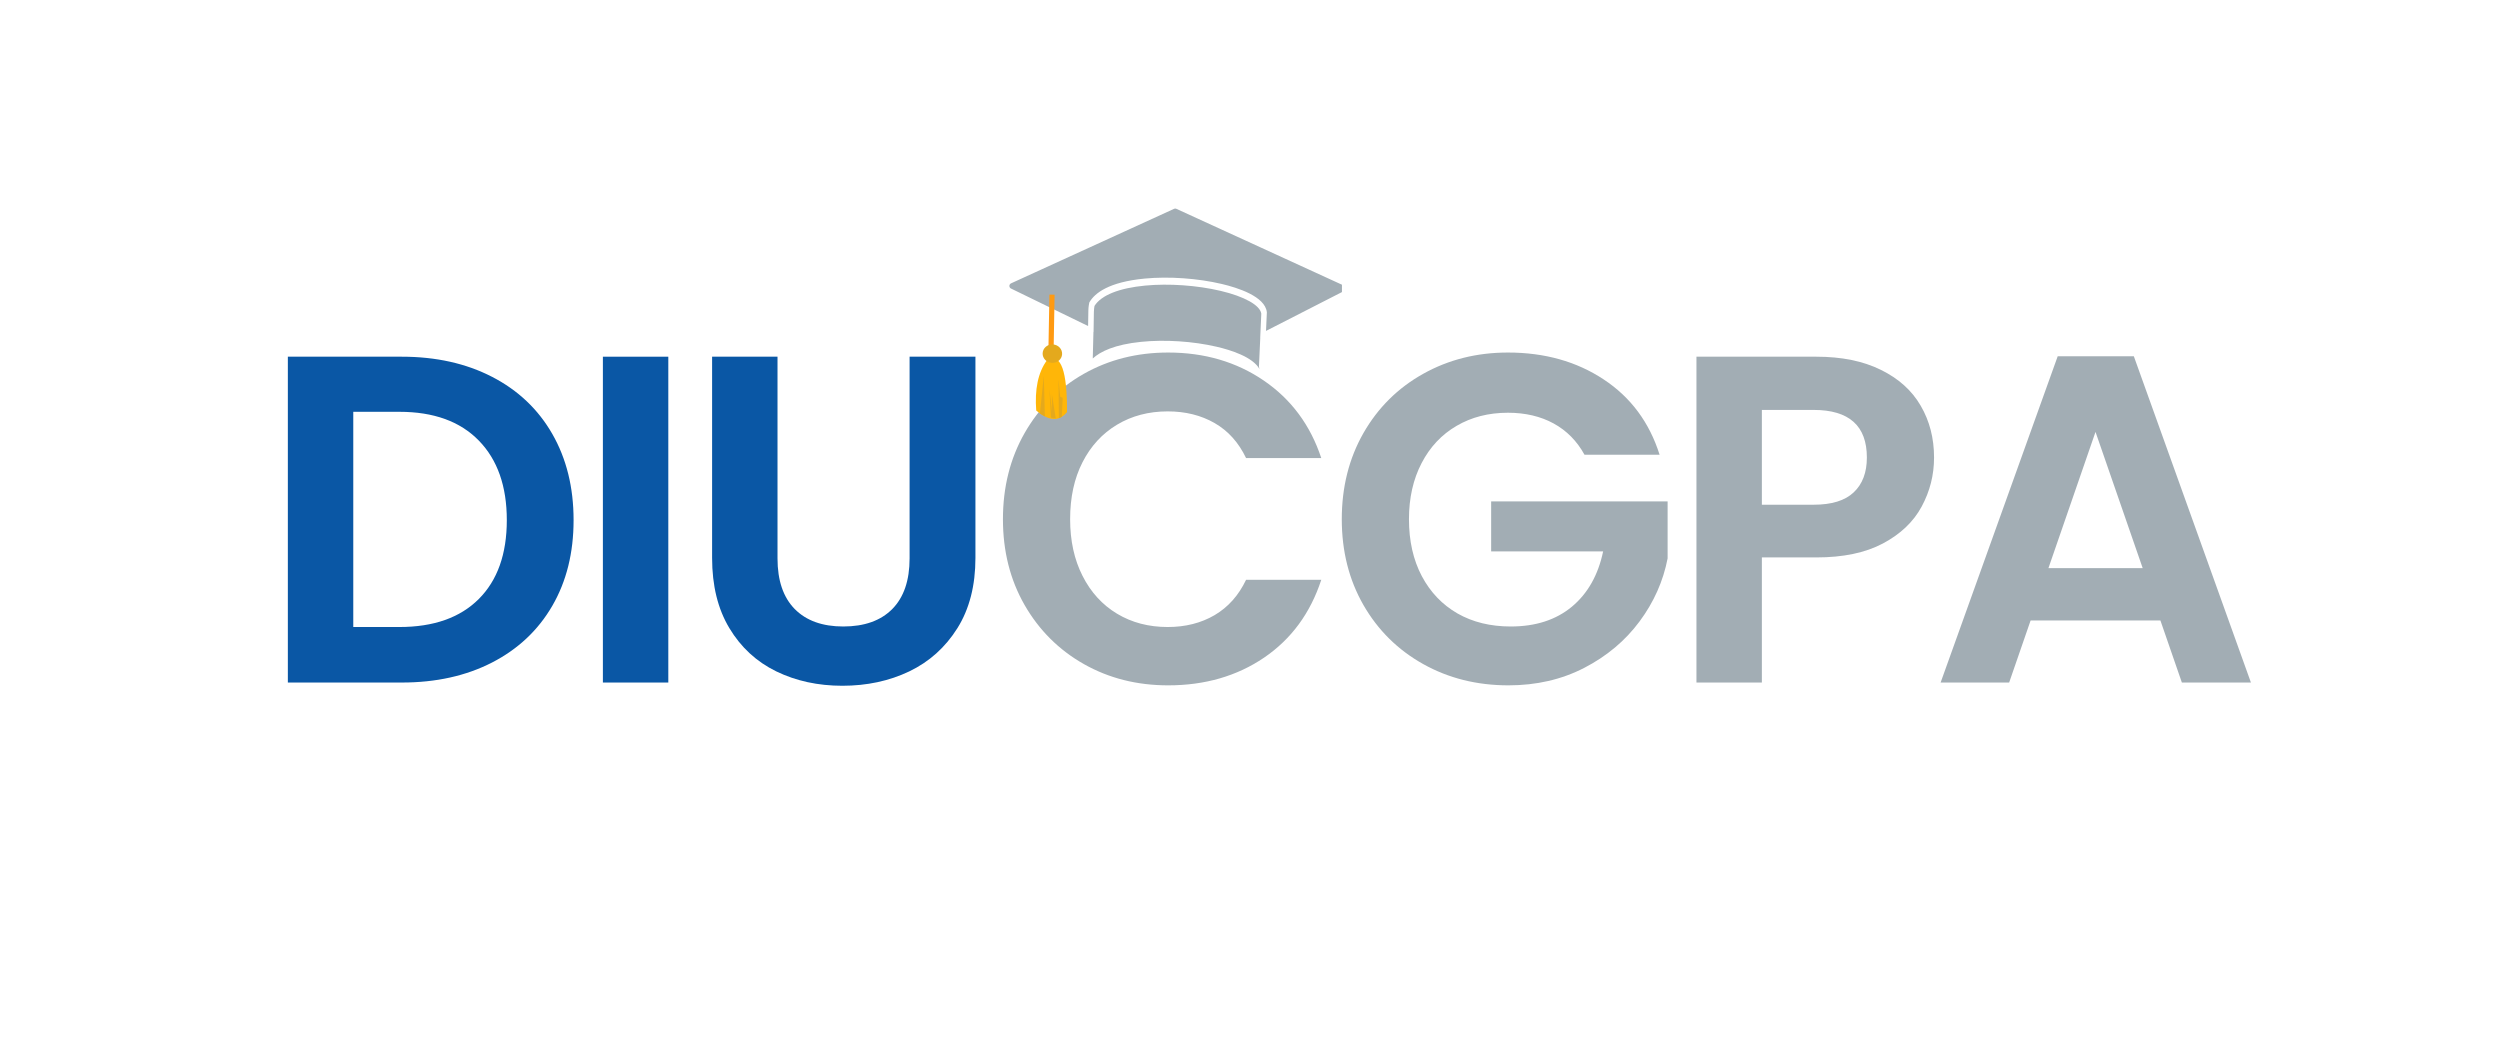 <svg xmlns="http://www.w3.org/2000/svg" xmlns:xlink="http://www.w3.org/1999/xlink" width="500" zoomAndPan="magnify" viewBox="0 0 375 159" height="212" preserveAspectRatio="xMidYMid meet" version="1.0"><defs><g/><clipPath id="ab4b84cd14"><path d="M 151.406 31.266 L 201.293 31.266 L 201.293 50 L 151.406 50 Z M 151.406 31.266 " clip-rule="nonzero"/></clipPath><clipPath id="aa761b3a9c"><path d="M 155 53 L 161 53 L 161 62.773 L 155 62.773 Z M 155 53 " clip-rule="nonzero"/></clipPath><clipPath id="244228c9b9"><path d="M 155 56 L 157 56 L 157 62.773 L 155 62.773 Z M 155 56 " clip-rule="nonzero"/></clipPath><clipPath id="c1e11c7ccc"><path d="M 157 58 L 159 58 L 159 62.773 L 157 62.773 Z M 157 58 " clip-rule="nonzero"/></clipPath><clipPath id="e170abdbeb"><path d="M 158 56 L 160 56 L 160 62.773 L 158 62.773 Z M 158 56 " clip-rule="nonzero"/></clipPath></defs><g fill="#0a57a5" fill-opacity="1"><g transform="translate(38.35, 102.38)"><g><path d="M 21.922 -48.875 C 27.047 -48.875 31.555 -47.867 35.453 -45.859 C 39.359 -43.848 42.375 -40.988 44.5 -37.281 C 46.625 -33.57 47.688 -29.266 47.688 -24.359 C 47.688 -19.461 46.625 -15.18 44.5 -11.516 C 42.375 -7.848 39.359 -5.008 35.453 -3 C 31.555 -1 27.047 0 21.922 0 L 4.828 0 L 4.828 -48.875 Z M 21.562 -8.328 C 26.695 -8.328 30.664 -9.727 33.469 -12.531 C 36.27 -15.332 37.672 -19.273 37.672 -24.359 C 37.672 -29.453 36.27 -33.43 33.469 -36.297 C 30.664 -39.172 26.695 -40.609 21.562 -40.609 L 14.641 -40.609 L 14.641 -8.328 Z M 21.562 -8.328 "/></g></g></g><g fill="#0a57a5" fill-opacity="1"><g transform="translate(85.605, 102.38)"><g><path d="M 14.641 -48.875 L 14.641 0 L 4.828 0 L 4.828 -48.875 Z M 14.641 -48.875 "/></g></g></g><g fill="#0a57a5" fill-opacity="1"><g transform="translate(102.127, 102.38)"><g><path d="M 14.5 -48.875 L 14.5 -18.625 C 14.5 -15.312 15.359 -12.781 17.078 -11.031 C 18.805 -9.281 21.234 -8.406 24.359 -8.406 C 27.535 -8.406 29.988 -9.281 31.719 -11.031 C 33.445 -12.781 34.312 -15.312 34.312 -18.625 L 34.312 -48.875 L 44.188 -48.875 L 44.188 -18.688 C 44.188 -14.539 43.285 -11.031 41.484 -8.156 C 39.68 -5.281 37.273 -3.117 34.266 -1.672 C 31.254 -0.234 27.906 0.484 24.219 0.484 C 20.582 0.484 17.281 -0.234 14.312 -1.672 C 11.352 -3.117 9.008 -5.281 7.281 -8.156 C 5.551 -11.031 4.688 -14.539 4.688 -18.688 L 4.688 -48.875 Z M 14.5 -48.875 "/></g></g></g><g fill="#a2adb4" fill-opacity="1"><g transform="translate(147.988, 102.38)"><g><path d="M 2.453 -24.5 C 2.453 -29.312 3.535 -33.617 5.703 -37.422 C 7.879 -41.223 10.844 -44.188 14.594 -46.312 C 18.352 -48.438 22.566 -49.5 27.234 -49.5 C 32.691 -49.5 37.473 -48.098 41.578 -45.297 C 45.691 -42.492 48.566 -38.617 50.203 -33.672 L 38.922 -33.672 C 37.805 -36.004 36.234 -37.754 34.203 -38.922 C 32.172 -40.086 29.828 -40.672 27.172 -40.672 C 24.316 -40.672 21.781 -40.004 19.562 -38.672 C 17.352 -37.348 15.629 -35.473 14.391 -33.047 C 13.148 -30.617 12.531 -27.77 12.531 -24.5 C 12.531 -21.281 13.148 -18.445 14.391 -16 C 15.629 -13.551 17.352 -11.66 19.562 -10.328 C 21.781 -8.992 24.316 -8.328 27.172 -8.328 C 29.828 -8.328 32.172 -8.922 34.203 -10.109 C 36.234 -11.305 37.805 -13.07 38.922 -15.406 L 50.203 -15.406 C 48.566 -10.406 45.707 -6.516 41.625 -3.734 C 37.539 -0.961 32.742 0.422 27.234 0.422 C 22.566 0.422 18.352 -0.641 14.594 -2.766 C 10.844 -4.891 7.879 -7.844 5.703 -11.625 C 3.535 -15.406 2.453 -19.695 2.453 -24.5 Z M 2.453 -24.5 "/></g></g></g><g fill="#a2adb4" fill-opacity="1"><g transform="translate(198.814, 102.38)"><g><path d="M 38.859 -34.172 C 37.734 -36.223 36.191 -37.785 34.234 -38.859 C 32.273 -39.93 29.988 -40.469 27.375 -40.469 C 24.477 -40.469 21.91 -39.812 19.672 -38.5 C 17.43 -37.195 15.68 -35.332 14.422 -32.906 C 13.16 -30.477 12.531 -27.676 12.531 -24.5 C 12.531 -21.238 13.172 -18.395 14.453 -15.969 C 15.742 -13.539 17.531 -11.672 19.812 -10.359 C 22.102 -9.055 24.766 -8.406 27.797 -8.406 C 31.523 -8.406 34.582 -9.395 36.969 -11.375 C 39.352 -13.363 40.914 -16.129 41.656 -19.672 L 24.859 -19.672 L 24.859 -27.172 L 51.328 -27.172 L 51.328 -18.625 C 50.672 -15.219 49.27 -12.066 47.125 -9.172 C 44.977 -6.273 42.211 -3.953 38.828 -2.203 C 35.441 -0.453 31.648 0.422 27.453 0.422 C 22.734 0.422 18.473 -0.641 14.672 -2.766 C 10.867 -4.891 7.879 -7.844 5.703 -11.625 C 3.535 -15.406 2.453 -19.695 2.453 -24.5 C 2.453 -29.312 3.535 -33.617 5.703 -37.422 C 7.879 -41.223 10.867 -44.188 14.672 -46.312 C 18.473 -48.438 22.707 -49.5 27.375 -49.5 C 32.883 -49.5 37.672 -48.156 41.734 -45.469 C 45.797 -42.789 48.594 -39.023 50.125 -34.172 Z M 38.859 -34.172 "/></g></g></g><g fill="#a2adb4" fill-opacity="1"><g transform="translate(249.639, 102.38)"><g><path d="M 40.469 -33.75 C 40.469 -31.133 39.848 -28.68 38.609 -26.391 C 37.379 -24.109 35.441 -22.266 32.797 -20.859 C 30.16 -19.461 26.836 -18.766 22.828 -18.766 L 14.641 -18.766 L 14.641 0 L 4.828 0 L 4.828 -48.875 L 22.828 -48.875 C 26.609 -48.875 29.828 -48.219 32.484 -46.906 C 35.148 -45.602 37.145 -43.805 38.469 -41.516 C 39.801 -39.234 40.469 -36.645 40.469 -33.75 Z M 22.406 -26.672 C 25.113 -26.672 27.117 -27.289 28.422 -28.531 C 29.734 -29.77 30.391 -31.508 30.391 -33.75 C 30.391 -38.508 27.727 -40.891 22.406 -40.891 L 14.641 -40.891 L 14.641 -26.672 Z M 22.406 -26.672 "/></g></g></g><g fill="#a2adb4" fill-opacity="1"><g transform="translate(289.264, 102.38)"><g><path d="M 34.797 -9.312 L 15.328 -9.312 L 12.109 0 L 1.828 0 L 19.391 -48.938 L 30.812 -48.938 L 48.375 0 L 38.016 0 Z M 32.141 -17.156 L 25.062 -37.594 L 18 -17.156 Z M 32.141 -17.156 "/></g></g></g><path fill="#a2adb4" d="M 171.156 51.277 C 174.727 50.91 178.973 51.188 182.516 52.016 C 184.578 52.496 187.891 53.527 188.906 55.332 C 188.898 55.227 188.879 55.129 188.84 55.031 C 188.902 53.668 188.969 52.195 189.039 50.68 C 189.035 50.68 189.035 50.684 189.031 50.684 C 189.086 49.48 189.141 48.258 189.195 47.047 C 189.004 45.781 186.668 44.473 183.082 43.629 C 179.562 42.797 175.34 42.5 171.785 42.836 C 167.867 43.207 165.172 44.289 164.176 45.887 C 164.148 46.035 164.086 46.398 164.082 46.758 C 164.07 47.633 164.055 48.703 164.035 49.785 C 164.027 49.785 164.023 49.781 164.016 49.781 C 163.984 51.531 163.949 52.895 163.914 53.773 C 165.062 52.719 167.199 51.68 171.156 51.277 " fill-opacity="1" fill-rule="nonzero"/><g clip-path="url(#ab4b84cd14)"><path fill="#a2adb4" d="M 201.645 42.867 L 176.438 31.316 C 176.34 31.27 176.227 31.27 176.129 31.316 L 151.645 42.508 C 151.504 42.574 151.41 42.723 151.406 42.887 C 151.406 43.051 151.496 43.203 151.637 43.273 L 163.215 48.906 C 163.23 48.18 163.242 47.402 163.254 46.578 C 163.262 46.012 163.375 45.469 163.383 45.445 L 163.398 45.371 L 163.434 45.309 C 164.215 43.984 166.285 42.301 171.715 41.785 C 175.348 41.441 179.664 41.746 183.262 42.594 C 185.664 43.16 189.742 44.461 190.023 46.805 L 190.027 46.84 L 190.027 46.883 C 189.984 47.797 189.945 48.723 189.902 49.637 L 201.66 43.625 C 201.801 43.555 201.887 43.406 201.883 43.242 C 201.879 43.078 201.785 42.93 201.645 42.867 " fill-opacity="1" fill-rule="nonzero"/></g><path fill="#ff9a12" d="M 158.035 52.938 L 157.254 52.922 L 157.414 44.188 L 158.191 44.199 L 158.035 52.938 " fill-opacity="1" fill-rule="nonzero"/><g clip-path="url(#aa761b3a9c)"><path fill="#ffb608" d="M 157.07 54.004 C 155.672 55.887 155.199 58.465 155.434 61.578 C 157.426 63.258 158.93 63.199 160.055 61.809 C 160.078 55.812 159.195 52.832 157.07 54.004 " fill-opacity="1" fill-rule="evenodd"/></g><g clip-path="url(#244228c9b9)"><path fill="#e4a91d" d="M 156.734 62.465 L 156.57 56.348 L 155.988 62.008 C 156.246 62.191 156.492 62.344 156.734 62.465 " fill-opacity="1" fill-rule="evenodd"/></g><g clip-path="url(#c1e11c7ccc)"><path fill="#e4a91d" d="M 157.781 59.102 L 157.797 61.699 L 157.414 58.305 L 157.637 62.633 C 157.883 62.703 158.117 62.746 158.34 62.762 L 158.363 62.758 L 157.781 59.102 " fill-opacity="1" fill-rule="evenodd"/></g><g clip-path="url(#e170abdbeb)"><path fill="#e4a91d" d="M 158.773 56.863 L 158.828 62.73 C 158.98 62.676 159.125 62.609 159.266 62.523 L 159.406 59.688 L 159.023 59.496 L 158.773 56.863 " fill-opacity="1" fill-rule="evenodd"/></g><path fill="#e4a91d" d="M 157.926 51.664 C 158.73 51.703 159.355 52.355 159.316 53.121 C 159.281 53.887 158.594 54.473 157.785 54.434 C 156.98 54.391 156.355 53.738 156.395 52.977 C 156.434 52.211 157.113 51.625 157.926 51.664 " fill-opacity="1" fill-rule="evenodd"/></svg>